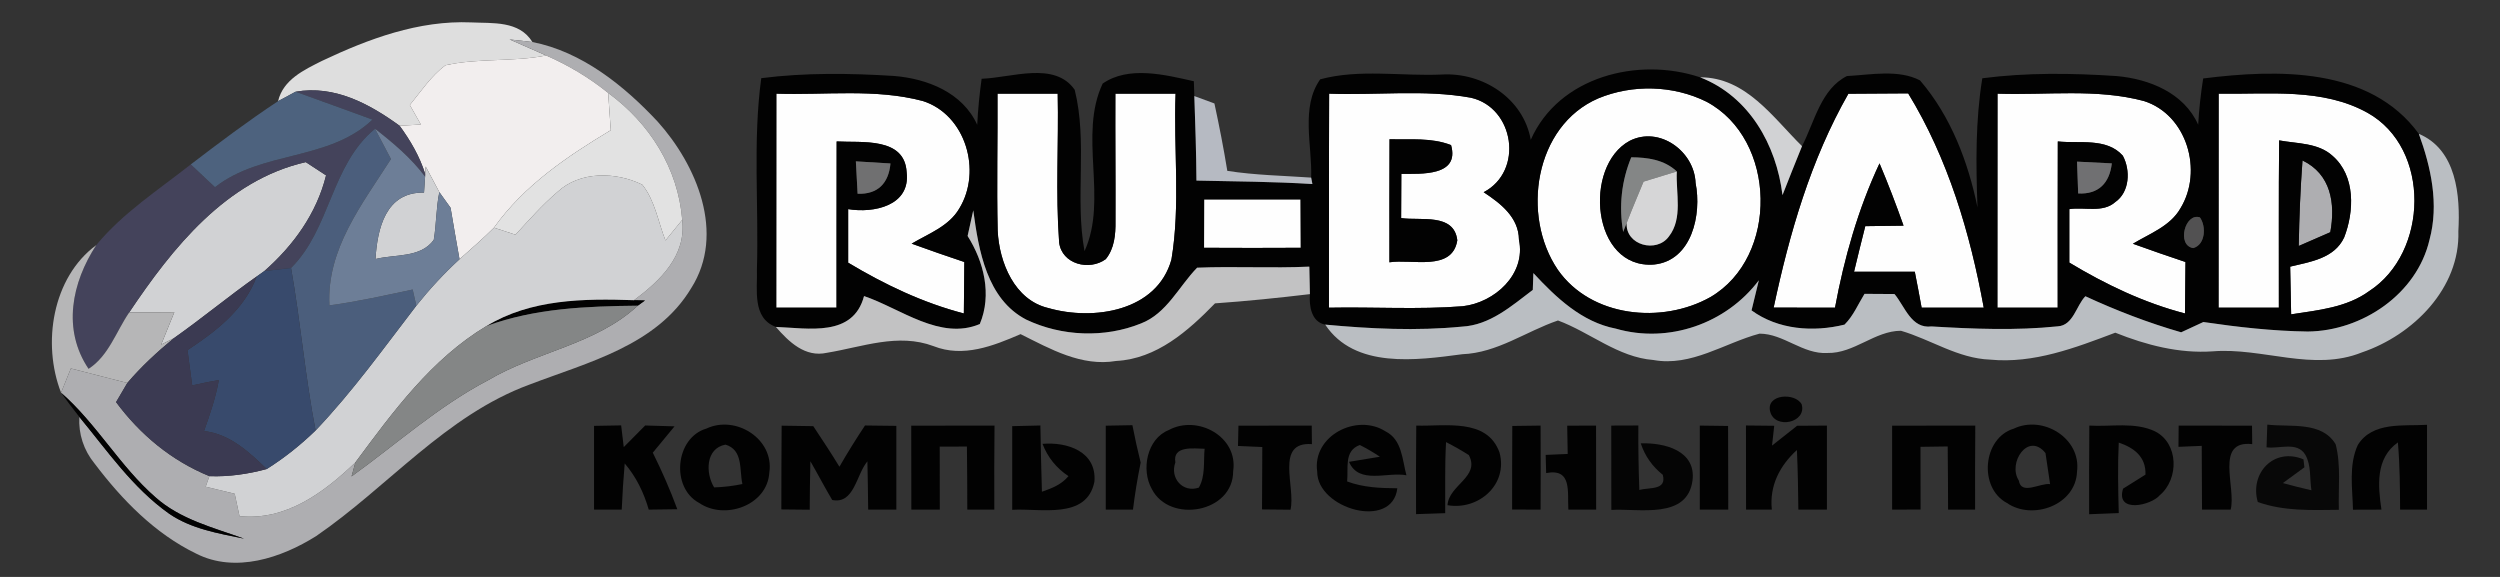 <?xml version="1.0" encoding="UTF-8" ?>
<!DOCTYPE svg PUBLIC "-//W3C//DTD SVG 1.1//EN" "http://www.w3.org/Graphics/SVG/1.1/DTD/svg11.dtd">
<svg width="260pt" height="60pt" viewBox="0 0 260 60" version="1.1" xmlns="http://www.w3.org/2000/svg">
<rect x="0" y="0" width="260" height="60" fill="#333333" stroke="none"/>
<g id="#fefefeff">
<path fill="#fefefe" opacity="1.00" d=" M 80.74 9.74 C 85.81 9.91 91.00 9.19 95.96 10.50 C 100.45 11.92 102.14 17.80 99.77 21.68 C 98.69 23.54 96.56 24.30 94.81 25.34 C 96.63 26.00 98.45 26.64 100.29 27.25 C 100.27 29.03 100.26 30.82 100.24 32.60 C 95.97 31.49 91.98 29.58 88.21 27.32 C 88.22 25.46 88.22 23.61 88.21 21.75 C 90.85 22.19 94.72 21.41 94.29 17.90 C 94.08 14.22 89.59 14.86 87.01 14.71 C 86.99 20.47 87.01 26.24 87.00 32.00 C 84.91 32.00 82.82 32.00 80.73 32.00 C 80.74 24.58 80.73 17.16 80.74 9.74 Z" />
<path fill="#fefefe" opacity="1.00" d=" M 103.74 9.74 C 105.82 9.74 107.91 9.74 110.00 9.74 C 110.11 14.89 109.77 20.06 110.15 25.21 C 110.43 27.49 113.30 28.20 115.00 26.95 C 115.90 25.85 116.03 24.38 116.01 23.02 C 116.03 18.59 115.98 14.17 116.00 9.74 C 118.09 9.74 120.17 9.74 122.26 9.74 C 122.04 15.48 122.78 21.31 121.83 26.99 C 120.33 32.39 113.71 33.38 109.04 32.04 C 105.51 31.22 103.92 27.29 103.76 24.00 C 103.65 19.25 103.77 14.49 103.74 9.74 Z" />
<path fill="#fefefe" opacity="1.00" d=" M 138.23 9.74 C 143.13 9.93 148.11 9.28 152.96 10.16 C 157.50 11.18 158.50 17.79 154.30 19.99 C 156.06 21.15 157.95 22.60 157.97 24.93 C 158.73 28.52 155.44 31.48 152.11 31.85 C 147.49 32.21 142.85 31.91 138.21 32.00 C 138.23 24.58 138.20 17.16 138.23 9.74 M 144.51 14.48 C 144.49 18.74 144.50 23.01 144.50 27.28 C 146.80 26.90 151.04 28.28 151.56 24.99 C 151.22 22.12 147.72 22.98 145.72 22.68 C 145.73 21.15 145.74 19.62 145.74 18.08 C 147.78 18.07 151.83 18.35 150.91 15.09 C 148.87 14.29 146.65 14.54 144.51 14.48 Z" />
<path fill="#fefefe" opacity="1.00" d=" M 166.22 10.23 C 169.79 8.75 174.01 8.86 177.48 10.58 C 184.80 14.48 185.02 26.73 177.88 30.90 C 172.84 33.73 165.47 33.01 162.01 28.05 C 158.19 22.43 159.58 13.09 166.22 10.23 M 169.48 14.65 C 164.63 17.27 165.52 28.02 172.02 27.51 C 175.97 27.11 176.99 22.28 176.34 19.03 C 176.22 15.74 172.58 13.07 169.48 14.65 Z" />
<path fill="#fefefe" opacity="1.00" d=" M 192.23 9.75 C 194.30 9.74 196.38 9.73 198.45 9.71 C 202.60 16.50 204.89 24.22 206.31 32.00 C 204.15 32.00 202.00 32.00 199.85 32.00 C 199.62 30.75 199.39 29.51 199.14 28.26 C 197.03 28.27 194.93 28.27 192.82 28.26 C 193.20 26.67 193.59 25.09 193.99 23.52 C 195.32 23.50 196.64 23.49 197.97 23.47 C 197.20 21.29 196.37 19.12 195.47 16.99 C 193.24 21.75 191.80 26.84 190.84 32.00 C 188.71 32.00 186.59 32.00 184.46 31.99 C 186.10 24.30 188.31 16.62 192.23 9.75 Z" />
<path fill="#fefefe" opacity="1.00" d=" M 207.74 9.74 C 212.81 9.92 218.02 9.18 222.98 10.51 C 227.46 11.94 229.14 17.79 226.77 21.66 C 225.71 23.53 223.57 24.29 221.82 25.35 C 223.63 26.00 225.45 26.64 227.29 27.25 C 227.27 29.03 227.25 30.82 227.24 32.60 C 222.97 31.49 218.98 29.58 215.21 27.31 C 215.21 25.46 215.22 23.60 215.21 21.75 C 216.76 21.50 218.68 22.17 219.98 21.02 C 221.49 19.98 221.59 17.70 220.77 16.19 C 219.09 14.30 216.25 14.95 214.01 14.71 C 213.99 20.47 214.00 26.24 214.00 32.00 C 211.91 32.00 209.82 32.00 207.73 32.00 C 207.74 24.58 207.73 17.16 207.74 9.74 Z" />
<path fill="#fefefe" opacity="1.00" d=" M 230.74 9.74 C 235.91 9.83 241.53 9.11 246.24 11.74 C 252.83 15.44 252.56 26.28 246.40 30.27 C 244.05 31.99 241.07 32.26 238.28 32.69 C 238.24 31.04 238.21 29.39 238.18 27.73 C 240.26 27.23 242.77 26.88 243.79 24.70 C 244.85 21.98 244.98 18.30 242.60 16.22 C 241.10 14.84 238.91 14.95 237.03 14.60 C 236.97 20.40 237.01 26.20 237.00 32.00 C 234.91 32.00 232.82 32.00 230.73 32.00 C 230.74 24.58 230.73 17.16 230.74 9.74 Z" />
<path fill="#fefefe" opacity="1.00" d=" M 125.23 20.74 C 128.57 20.74 131.91 20.74 135.26 20.74 C 135.26 22.42 135.27 24.09 135.28 25.77 C 131.92 25.79 128.57 25.79 125.22 25.77 C 125.22 24.09 125.22 22.41 125.23 20.74 Z" />
</g>
<g id="#dededeff">
<path fill="#dedede" opacity="1.00" d=" M 33.49 6.33 C 38.33 4.04 43.54 2.10 48.99 2.33 C 51.24 2.44 53.99 2.13 55.37 4.37 C 54.77 4.30 53.58 4.17 52.99 4.10 C 54.26 4.66 55.53 5.21 56.80 5.77 C 53.34 6.46 49.74 6.02 46.32 6.79 C 44.83 7.91 43.79 9.49 42.62 10.92 C 43.00 11.59 43.38 12.27 43.77 12.95 C 43.21 12.98 42.11 13.05 41.56 13.08 C 38.42 10.80 34.78 8.83 30.74 9.54 C 30.29 9.78 29.38 10.28 28.92 10.52 C 29.45 8.27 31.63 7.27 33.49 6.33 Z" />
</g>
<g id="#aeaeb1ff">
<path fill="#aeaeb1" opacity="1.00" d=" M 52.99 4.10 C 53.58 4.17 54.77 4.30 55.37 4.37 C 60.51 5.38 64.87 8.88 68.38 12.63 C 72.45 17.15 75.48 24.29 71.89 29.96 C 68.30 35.95 61.14 37.67 55.06 40.00 C 46.36 43.20 40.35 50.64 32.87 55.76 C 29.27 58.02 24.46 59.64 20.41 57.58 C 16.11 55.50 12.68 51.97 9.83 48.20 C 8.71 46.83 8.15 45.13 8.25 43.36 C 11.16 46.88 13.80 50.74 17.57 53.41 C 19.87 55.00 22.69 55.47 25.38 56.02 C 22.19 54.87 18.74 54.02 16.15 51.70 C 12.46 48.48 10.05 44.07 6.35 40.84 C 6.61 40.21 7.11 38.95 7.37 38.32 C 9.32 38.82 11.28 39.33 13.24 39.83 C 12.94 40.33 12.36 41.32 12.07 41.82 C 14.57 45.20 17.86 47.93 21.78 49.52 C 21.68 49.80 21.48 50.35 21.39 50.62 C 22.39 50.86 23.40 51.11 24.41 51.35 C 24.58 52.13 24.75 52.91 24.91 53.68 C 29.72 54.18 33.68 51.23 36.96 48.09 L 36.56 49.55 C 41.25 46.17 45.59 42.25 50.75 39.55 C 55.77 36.57 61.94 35.85 66.33 31.79 C 66.52 31.66 66.89 31.39 67.08 31.25 L 65.94 31.22 C 68.66 29.19 71.39 26.60 70.95 22.87 C 70.52 17.49 67.55 12.81 63.25 9.67 C 61.29 8.08 59.10 6.78 56.80 5.77 C 55.53 5.21 54.26 4.66 52.99 4.10 Z" />
<path fill="#aeaeb1" opacity="1.00" d=" M 239.46 16.69 C 242.42 18.11 242.90 21.16 242.35 24.15 C 241.26 24.63 240.16 25.10 239.07 25.58 C 239.12 22.61 239.24 19.65 239.46 16.69 Z" />
</g>
<g id="#f2eeeeff">
<path fill="#f2eeee" opacity="1.00" d=" M 46.32 6.79 C 49.74 6.02 53.34 6.46 56.80 5.77 C 59.10 6.78 61.29 8.08 63.25 9.67 C 63.33 10.96 63.43 12.25 63.52 13.54 C 58.96 16.28 54.50 19.29 51.37 23.68 C 50.23 24.83 48.99 25.88 47.79 26.96 C 47.47 25.18 47.16 23.39 46.86 21.61 C 46.57 21.20 45.99 20.39 45.69 19.98 C 45.22 19.09 44.75 18.20 44.27 17.32 L 44.22 18.09 C 43.65 16.27 42.68 14.61 41.56 13.08 C 42.11 13.05 43.21 12.98 43.77 12.95 C 43.38 12.27 43.00 11.59 42.62 10.92 C 43.79 9.49 44.83 7.91 46.32 6.79 Z" />
</g>
<g id="#020202ff">
<path fill="#020202" opacity="1.00" d=" M 159.20 14.54 C 162.11 7.95 170.38 5.89 176.81 8.04 C 181.91 10.02 184.74 15.06 185.38 20.29 C 186.05 18.59 186.72 16.89 187.41 15.20 C 188.71 12.68 189.37 9.27 192.08 7.91 C 194.56 7.78 197.42 7.19 199.68 8.36 C 202.87 12.06 204.68 16.81 205.66 21.57 C 205.49 17.09 205.44 12.57 206.16 8.14 C 210.78 7.54 215.48 7.60 220.12 7.91 C 223.52 8.21 227.14 9.66 228.61 12.97 C 228.70 11.36 228.88 9.76 229.13 8.16 C 236.81 7.20 246.47 6.93 251.56 13.92 C 252.83 17.41 253.67 21.25 252.67 24.93 C 251.36 30.58 245.67 34.42 240.01 34.48 C 236.37 34.43 232.74 34.02 229.15 33.49 C 228.57 33.76 227.42 34.29 226.84 34.56 C 223.43 33.58 220.11 32.30 216.88 30.81 C 215.93 31.77 215.63 33.85 214.00 33.94 C 209.65 34.39 205.24 34.21 200.88 33.95 C 198.77 34.21 198.12 31.89 197.03 30.58 C 195.98 30.57 194.94 30.56 193.91 30.56 C 193.24 31.64 192.75 32.85 191.83 33.76 C 188.58 34.56 184.93 34.30 182.16 32.28 C 182.41 31.23 182.66 30.19 182.92 29.15 C 179.52 33.67 173.51 35.76 168.05 34.18 C 164.51 33.50 161.83 30.94 159.47 28.40 C 159.46 28.84 159.42 29.71 159.41 30.15 C 157.20 31.82 154.95 33.82 152.04 33.97 C 147.31 34.43 142.54 34.20 137.82 33.76 C 136.37 33.48 136.14 31.81 136.23 30.59 C 136.21 29.87 136.19 28.44 136.17 27.73 C 132.28 27.91 128.39 27.68 124.50 27.84 C 122.59 29.80 121.35 32.60 118.66 33.64 C 114.88 35.17 110.41 34.99 106.73 33.24 C 102.62 31.11 101.78 26.03 101.22 21.88 C 101.03 22.77 100.83 23.65 100.63 24.54 C 102.33 27.23 103.18 30.65 101.90 33.70 C 97.78 35.44 93.66 32.08 89.86 30.79 C 88.73 35.09 84.07 34.13 80.69 34.00 C 78.19 33.07 78.79 30.08 78.72 27.99 C 78.92 21.38 78.28 14.71 79.17 8.13 C 83.74 7.55 88.38 7.61 92.98 7.90 C 96.44 8.18 100.12 9.63 101.63 12.98 C 101.71 11.38 101.87 9.78 102.09 8.19 C 105.16 8.10 109.68 6.33 111.77 9.34 C 113.13 14.80 111.77 20.58 112.79 26.12 C 115.26 20.71 112.13 14.07 114.68 8.69 C 117.37 6.82 121.15 7.77 124.16 8.45 L 124.21 9.99 C 124.31 12.92 124.41 15.85 124.43 18.78 C 128.45 18.87 132.47 18.89 136.49 19.14 L 136.36 18.47 C 136.48 15.13 135.25 11.17 137.30 8.25 C 141.35 7.15 145.76 7.94 149.96 7.75 C 154.20 7.51 158.43 10.22 159.20 14.54 M 80.74 9.74 C 80.73 17.16 80.74 24.58 80.73 32.00 C 82.82 32.00 84.91 32.00 87.00 32.00 C 87.01 26.24 86.99 20.47 87.01 14.71 C 89.59 14.86 94.08 14.22 94.29 17.90 C 94.72 21.41 90.85 22.19 88.21 21.75 C 88.22 23.61 88.22 25.46 88.21 27.32 C 91.98 29.58 95.97 31.49 100.24 32.60 C 100.26 30.82 100.27 29.03 100.29 27.25 C 98.45 26.64 96.63 26.00 94.81 25.34 C 96.56 24.30 98.69 23.54 99.77 21.68 C 102.14 17.80 100.45 11.92 95.96 10.50 C 91.00 9.19 85.81 9.91 80.74 9.74 M 103.74 9.74 C 103.77 14.49 103.65 19.25 103.76 24.00 C 103.92 27.29 105.51 31.22 109.04 32.04 C 113.71 33.38 120.33 32.39 121.83 26.99 C 122.78 21.31 122.04 15.48 122.26 9.74 C 120.17 9.74 118.09 9.74 116.00 9.74 C 115.98 14.17 116.03 18.59 116.01 23.02 C 116.03 24.38 115.90 25.85 115.00 26.95 C 113.30 28.20 110.43 27.49 110.15 25.21 C 109.77 20.06 110.11 14.89 110.00 9.74 C 107.91 9.74 105.82 9.74 103.74 9.74 M 138.23 9.74 C 138.20 17.16 138.23 24.58 138.21 32.00 C 142.85 31.91 147.49 32.21 152.11 31.85 C 155.44 31.48 158.73 28.52 157.97 24.93 C 157.95 22.60 156.06 21.15 154.30 19.99 C 158.50 17.79 157.50 11.18 152.96 10.16 C 148.11 9.28 143.13 9.93 138.23 9.74 M 166.22 10.23 C 159.58 13.09 158.19 22.43 162.01 28.05 C 165.47 33.01 172.84 33.73 177.88 30.90 C 185.02 26.73 184.80 14.48 177.48 10.58 C 174.01 8.86 169.79 8.75 166.22 10.23 M 192.23 9.75 C 188.31 16.62 186.10 24.30 184.46 31.99 C 186.59 32.00 188.71 32.00 190.84 32.00 C 191.80 26.84 193.24 21.75 195.47 16.99 C 196.37 19.12 197.20 21.29 197.97 23.47 C 196.64 23.49 195.32 23.50 193.99 23.52 C 193.59 25.09 193.20 26.67 192.82 28.26 C 194.93 28.27 197.03 28.27 199.14 28.26 C 199.39 29.51 199.62 30.75 199.85 32.00 C 202.00 32.00 204.15 32.00 206.31 32.00 C 204.89 24.22 202.60 16.50 198.45 9.71 C 196.38 9.73 194.30 9.74 192.23 9.75 M 207.74 9.74 C 207.73 17.16 207.74 24.58 207.73 32.00 C 209.82 32.00 211.91 32.00 214.00 32.00 C 214.00 26.24 213.99 20.47 214.01 14.71 C 216.25 14.95 219.09 14.30 220.77 16.19 C 221.59 17.70 221.49 19.98 219.98 21.02 C 218.68 22.17 216.76 21.50 215.21 21.75 C 215.22 23.60 215.21 25.46 215.21 27.31 C 218.98 29.58 222.97 31.49 227.24 32.60 C 227.25 30.82 227.27 29.03 227.29 27.25 C 225.45 26.64 223.63 26.00 221.82 25.35 C 223.57 24.29 225.71 23.53 226.77 21.66 C 229.14 17.79 227.46 11.94 222.98 10.51 C 218.02 9.18 212.81 9.92 207.74 9.74 M 230.74 9.74 C 230.73 17.16 230.74 24.58 230.73 32.00 C 232.82 32.00 234.91 32.00 237.00 32.00 C 237.01 26.20 236.97 20.40 237.03 14.60 C 238.91 14.95 241.10 14.84 242.60 16.22 C 244.98 18.30 244.85 21.98 243.79 24.70 C 242.77 26.88 240.26 27.23 238.18 27.73 C 238.21 29.39 238.24 31.04 238.28 32.69 C 241.07 32.26 244.05 31.99 246.40 30.27 C 252.56 26.28 252.83 15.44 246.24 11.74 C 241.53 9.11 235.91 9.83 230.74 9.74 M 89.01 16.78 C 89.05 17.63 89.14 19.31 89.19 20.15 C 91.29 20.23 92.42 19.06 92.61 17.00 C 91.71 16.94 89.91 16.84 89.01 16.78 M 216.01 16.81 C 216.04 17.64 216.10 19.29 216.13 20.12 C 218.23 20.23 219.39 19.06 219.63 16.99 C 218.73 16.94 216.92 16.85 216.01 16.81 M 239.46 16.69 C 239.24 19.65 239.12 22.61 239.07 25.58 C 240.16 25.10 241.26 24.63 242.35 24.15 C 242.90 21.16 242.42 18.11 239.46 16.69 M 125.23 20.74 C 125.22 22.41 125.22 24.09 125.22 25.77 C 128.57 25.79 131.92 25.79 135.28 25.77 C 135.27 24.09 135.26 22.42 135.26 20.74 C 131.91 20.74 128.57 20.74 125.23 20.74 M 228.09 25.80 C 229.37 25.46 229.46 23.53 228.79 22.61 C 227.24 22.09 226.35 25.52 228.09 25.80 Z" />
<path fill="#020202" opacity="1.00" d=" M 144.51 14.48 C 146.65 14.54 148.87 14.29 150.91 15.09 C 151.83 18.35 147.78 18.07 145.74 18.08 C 145.74 19.62 145.73 21.15 145.72 22.68 C 147.72 22.98 151.22 22.12 151.56 24.99 C 151.04 28.28 146.80 26.90 144.50 27.28 C 144.50 23.01 144.49 18.74 144.51 14.48 Z" />
<path fill="#020202" opacity="1.00" d=" M 169.48 14.65 C 172.58 13.07 176.22 15.74 176.34 19.03 C 176.99 22.28 175.97 27.11 172.02 27.51 C 165.52 28.02 164.63 17.27 169.48 14.65 M 169.65 16.36 C 168.63 18.83 168.35 21.48 168.81 24.12 L 169.17 23.20 C 169.05 25.52 172.29 26.35 173.56 24.60 C 175.05 22.70 174.27 20.06 174.39 17.83 C 173.08 16.61 171.36 16.37 169.65 16.36 Z" />
<path fill="#020202" opacity="1.00" d=" M 50.59 33.91 C 55.20 31.10 60.72 31.04 65.94 31.22 L 67.08 31.25 C 66.89 31.39 66.52 31.66 66.33 31.79 C 61.02 31.85 55.63 32.05 50.59 33.91 Z" />
<path fill="#020202" opacity="1.00" d=" M 6.35 40.84 C 10.05 44.07 12.46 48.48 16.15 51.70 C 18.74 54.02 22.19 54.87 25.38 56.02 C 22.69 55.47 19.87 55.00 17.57 53.41 C 13.80 50.74 11.16 46.88 8.25 43.36 C 7.60 42.54 6.97 41.70 6.35 40.84 Z" />
<path fill="#020202" opacity="1.00" d=" M 184.10 42.81 C 183.63 40.99 186.67 40.79 187.37 42.04 C 187.94 43.97 184.59 44.69 184.10 42.81 Z" />
<path fill="#020202" opacity="1.00" d=" M 64.87 46.50 C 65.62 45.75 66.36 45.00 67.10 44.25 C 67.87 44.27 69.39 44.31 70.15 44.34 C 69.40 45.25 68.64 46.17 67.89 47.08 C 68.84 48.99 69.70 50.95 70.44 52.96 C 69.70 52.97 68.21 52.99 67.47 53.00 C 66.96 51.24 66.17 49.60 64.97 48.20 C 64.83 49.80 64.73 51.40 64.66 53.00 C 63.94 53.00 62.50 53.00 61.78 53.00 C 61.78 50.10 61.78 47.19 61.78 44.29 C 62.49 44.28 63.89 44.25 64.60 44.24 C 64.67 44.80 64.80 45.93 64.87 46.50 Z" />
<path fill="#020202" opacity="1.00" d=" M 73.47 44.57 C 76.53 43.13 80.53 45.66 80.01 49.14 C 79.81 52.57 75.37 54.12 72.72 52.31 C 69.75 50.74 70.20 45.53 73.47 44.57 M 74.27 50.69 C 75.26 50.66 76.24 50.54 77.21 50.34 C 76.88 48.85 77.31 46.80 75.45 46.24 C 73.37 46.63 73.36 49.21 74.27 50.69 Z" />
<path fill="#020202" opacity="1.00" d=" M 81.29 44.27 C 82.38 44.29 83.48 44.30 84.58 44.32 C 85.50 45.71 86.43 47.11 87.30 48.54 C 88.14 47.08 89.03 45.65 89.96 44.25 C 90.78 44.26 92.40 44.28 93.22 44.29 C 93.23 47.19 93.23 50.10 93.22 53.00 C 92.49 53.00 91.02 53.00 90.29 53.00 C 90.27 51.33 90.25 49.65 90.21 47.98 C 89.04 49.37 88.85 52.46 86.55 52.00 C 85.76 50.67 85.05 49.30 84.28 47.97 C 84.24 49.65 84.22 51.33 84.21 53.01 C 83.47 53.00 81.99 52.99 81.26 52.98 C 81.27 50.08 81.26 47.18 81.29 44.27 Z" />
<path fill="#020202" opacity="1.00" d=" M 115.00 44.27 C 115.70 44.26 117.08 44.24 117.77 44.22 C 118.02 45.53 118.31 46.82 118.63 48.11 C 118.30 49.73 118.03 51.36 117.83 53.00 C 117.12 53.00 115.71 53.00 115.00 53.00 C 115.00 50.09 115.00 47.18 115.00 44.27 Z" />
<path fill="#020202" opacity="1.00" d=" M 121.54 44.73 C 124.53 43.10 128.79 45.40 128.25 49.00 C 128.26 53.34 121.63 54.47 119.79 50.86 C 118.65 48.86 119.28 45.63 121.54 44.73 M 122.24 48.09 C 121.64 49.70 123.00 51.29 124.68 50.71 C 125.38 49.49 125.15 48.02 125.28 46.67 C 124.20 46.66 121.92 46.30 122.24 48.09 Z" />
<path fill="#020202" opacity="1.00" d=" M 136.99 49.06 C 136.45 45.32 141.11 42.95 144.09 44.86 C 145.82 45.72 145.83 47.81 146.27 49.43 C 144.32 49.04 141.31 50.43 140.30 48.03 C 141.11 47.90 142.71 47.63 143.51 47.50 C 142.84 47.05 142.14 46.64 141.42 46.28 C 139.75 46.88 140.25 48.70 140.10 50.07 C 141.77 50.70 143.55 50.77 145.32 50.78 C 144.82 55.16 136.98 52.92 136.99 49.06 Z" />
<path fill="#020202" opacity="1.00" d=" M 147.29 44.26 C 150.27 44.36 154.65 43.44 155.95 47.06 C 156.86 50.40 153.76 53.10 150.54 52.54 C 150.68 50.42 153.96 49.60 152.76 47.33 C 151.99 46.84 151.20 46.39 150.39 45.98 C 150.25 48.44 150.32 50.91 150.30 53.37 C 149.29 53.41 148.28 53.44 147.27 53.47 C 147.26 50.40 147.26 47.33 147.29 44.26 Z" />
<path fill="#020202" opacity="1.00" d=" M 157.28 44.30 C 158.26 44.29 159.24 44.28 160.22 44.26 C 160.23 47.18 160.24 50.09 160.22 53.00 C 159.48 53.00 158.00 52.99 157.26 52.99 C 157.26 50.10 157.26 47.20 157.28 44.30 Z" />
<path fill="#020202" opacity="1.00" d=" M 162.99 44.27 C 163.74 44.27 165.24 44.26 165.99 44.26 C 166.00 47.17 166.00 50.08 166.00 53.00 C 165.28 53.00 163.83 53.00 163.11 53.00 C 162.99 51.20 163.54 48.67 160.80 49.20 L 160.75 47.31 C 161.32 47.28 162.47 47.24 163.04 47.21 C 163.03 46.48 163.00 45.01 162.99 44.27 Z" />
<path fill="#020202" opacity="1.00" d=" M 209.43 44.58 C 212.46 43.13 216.47 45.59 216.01 49.05 C 215.89 52.53 211.39 54.15 208.72 52.31 C 205.76 50.74 206.19 45.56 209.43 44.58 M 209.96 49.98 C 210.20 51.55 212.22 50.19 213.21 50.35 C 213.09 49.54 212.85 47.93 212.73 47.12 C 210.94 44.87 208.76 48.15 209.96 49.98 Z" />
<path fill="#020202" opacity="1.00" d=" M 217.29 44.26 C 219.55 44.40 222.01 43.86 224.12 44.86 C 226.60 46.11 226.62 49.81 224.62 51.50 C 223.73 52.57 219.99 53.42 220.80 50.82 C 221.38 50.46 222.55 49.72 223.13 49.36 C 223.19 47.51 221.95 46.57 220.35 46.03 C 220.23 48.47 220.29 50.92 220.35 53.36 C 219.58 53.39 218.04 53.45 217.27 53.48 C 217.26 50.41 217.26 47.33 217.29 44.26 Z" />
<path fill="#020202" opacity="1.00" d=" M 94.77 44.27 C 97.66 44.27 100.54 44.27 103.43 44.26 C 103.40 47.17 103.40 50.09 103.41 53.00 C 102.70 53.00 101.30 53.00 100.60 53.00 C 100.59 50.81 100.59 48.63 100.56 46.44 C 99.62 46.44 98.67 46.44 97.73 46.45 C 97.73 48.63 97.73 50.81 97.74 53.00 C 97.00 53.00 95.52 53.00 94.78 53.00 C 94.78 50.09 94.77 47.18 94.77 44.27 Z" />
<path fill="#020202" opacity="1.00" d=" M 105.27 44.32 C 106.01 44.30 107.47 44.27 108.20 44.25 C 108.24 46.55 108.29 48.85 108.36 51.14 C 109.39 50.79 110.41 50.38 111.12 49.52 C 109.86 48.68 108.96 47.56 108.42 46.16 C 111.02 45.94 114.07 46.97 113.82 50.09 C 113.03 54.09 108.16 52.83 105.27 53.02 C 105.26 50.12 105.26 47.22 105.27 44.32 Z" />
<path fill="#020202" opacity="1.00" d=" M 128.80 44.27 C 131.34 44.27 133.88 44.27 136.42 44.26 L 136.44 46.19 C 132.55 45.90 134.78 50.70 134.21 53.01 C 133.47 53.00 131.99 52.98 131.25 52.98 C 131.26 50.81 131.27 48.65 131.28 46.49 C 130.65 46.46 129.38 46.41 128.75 46.38 L 128.80 44.27 Z" />
<path fill="#020202" opacity="1.00" d=" M 176.78 44.26 C 177.52 44.27 178.99 44.29 179.72 44.30 C 179.73 47.20 179.73 50.10 179.74 53.00 C 179.00 53.00 177.52 53.00 176.78 53.00 C 176.78 50.09 176.78 47.17 176.78 44.26 Z" />
<path fill="#020202" opacity="1.00" d=" M 181.58 44.25 C 182.31 44.26 183.79 44.28 184.52 44.28 L 184.29 46.34 C 185.16 45.65 186.03 44.97 186.90 44.28 C 187.67 44.28 189.22 44.27 190.00 44.26 C 190.00 47.18 190.00 50.09 190.00 53.00 C 189.26 53.00 187.77 53.00 187.03 53.00 C 187.01 50.93 186.97 48.87 186.88 46.80 C 185.09 48.43 184.01 50.52 184.27 53.00 C 183.60 53.00 182.26 53.00 181.59 53.00 C 181.59 50.08 181.59 47.17 181.58 44.25 Z" />
<path fill="#020202" opacity="1.00" d=" M 196.78 44.27 C 199.66 44.27 202.54 44.27 205.43 44.26 C 205.40 47.17 205.41 50.09 205.41 53.00 C 204.71 53.00 203.30 53.00 202.60 53.00 C 202.59 50.81 202.59 48.62 202.56 46.43 C 201.61 46.44 200.67 46.45 199.73 46.47 C 199.73 48.64 199.73 50.82 199.74 52.99 C 199.00 53.00 197.52 53.00 196.78 53.00 C 196.78 50.09 196.78 47.18 196.78 44.27 Z" />
<path fill="#020202" opacity="1.00" d=" M 226.58 44.26 C 229.12 44.27 231.66 44.27 234.21 44.27 L 234.23 46.19 C 230.29 45.75 232.58 50.70 231.99 53.00 C 231.24 53.00 229.75 53.00 229.01 53.00 C 229.00 50.79 228.99 48.58 228.98 46.37 C 228.37 46.40 227.16 46.45 226.56 46.47 L 226.58 44.26 Z" />
<path fill="#020202" opacity="1.00" d=" M 245.21 46.28 C 246.74 43.82 249.96 44.33 252.41 44.18 C 252.40 47.12 252.41 50.06 252.41 53.00 C 251.71 53.00 250.31 53.00 249.61 53.00 C 249.60 50.67 249.58 48.33 249.38 46.01 C 247.03 47.68 247.31 50.52 247.67 53.00 C 246.93 53.00 245.45 53.00 244.71 53.01 C 244.66 50.77 244.25 48.39 245.21 46.28 Z" />
</g>
<g id="#d1d2d4ff">
<path fill="#d1d2d4" opacity="1.00" d=" M 176.81 8.04 C 181.57 8.03 184.37 12.20 187.41 15.20 C 186.72 16.89 186.05 18.59 185.38 20.29 C 184.74 15.06 181.91 10.02 176.81 8.04 Z" />
<path fill="#d1d2d4" opacity="1.00" d=" M 13.43 32.50 C 17.92 25.80 23.52 18.75 31.80 16.86 C 32.33 17.21 33.38 17.90 33.91 18.24 C 32.93 22.20 30.52 25.53 27.49 28.19 C 27.29 28.33 26.90 28.61 26.70 28.75 C 23.77 30.81 21.01 33.11 18.08 35.17 L 16.76 35.84 C 17.10 35.00 17.79 33.31 18.13 32.47 C 16.56 32.48 14.99 32.49 13.43 32.50 Z" />
<path fill="#d1d2d4" opacity="1.00" d=" M 44.22 18.09 L 44.27 17.32 C 44.75 18.20 45.22 19.09 45.69 19.98 C 45.35 21.62 45.39 23.30 45.11 24.95 C 43.73 26.85 41.07 26.42 39.05 26.94 C 39.25 23.79 40.09 19.95 44.10 20.03 C 44.13 19.62 44.18 18.79 44.21 18.37 L 44.22 18.09 Z" />
<path fill="#d1d2d4" opacity="1.00" d=" M 57.98 19.96 C 60.33 17.77 64.07 17.86 66.80 19.21 C 68.12 20.86 68.45 23.08 69.21 25.01 C 69.64 24.48 70.52 23.41 70.95 22.87 C 71.39 26.60 68.66 29.19 65.94 31.22 C 60.72 31.04 55.20 31.10 50.59 33.91 C 44.88 37.33 40.86 42.83 36.96 48.09 C 33.68 51.23 29.72 54.18 24.91 53.68 C 24.75 52.91 24.58 52.13 24.41 51.35 C 23.40 51.11 22.39 50.86 21.39 50.62 C 21.48 50.35 21.68 49.80 21.78 49.52 C 23.79 49.60 25.80 49.30 27.74 48.78 C 29.57 47.63 31.27 46.27 32.82 44.77 C 36.66 40.74 39.91 36.20 43.30 31.79 C 44.67 30.07 46.17 28.45 47.79 26.96 C 48.99 25.88 50.23 24.83 51.37 23.68 C 51.93 23.86 53.05 24.23 53.61 24.41 C 55.02 22.88 56.39 21.31 57.98 19.96 Z" />
</g>
<g id="#44435bff">
<path fill="#44435b" opacity="1.00" d=" M 30.74 9.54 C 34.78 8.83 38.42 10.80 41.56 13.08 C 42.68 14.61 43.65 16.27 44.22 18.09 L 44.21 18.37 C 42.75 16.43 40.90 14.87 39.00 13.39 C 34.40 17.18 34.39 23.77 30.27 27.87 C 29.58 27.95 28.19 28.11 27.49 28.19 C 30.52 25.53 32.93 22.20 33.91 18.24 C 33.38 17.90 32.33 17.21 31.80 16.86 C 23.52 18.75 17.92 25.80 13.43 32.50 C 12.08 34.48 11.30 37.01 9.21 38.36 C 6.45 34.25 7.47 29.39 10.01 25.49 C 12.77 22.14 16.47 19.76 19.84 17.10 C 20.68 17.89 21.52 18.68 22.36 19.47 C 27.24 15.64 34.19 16.77 38.74 12.44 C 36.08 11.45 33.40 10.51 30.74 9.54 Z" />
</g>
<g id="#4d627eff">
<path fill="#4d627e" opacity="1.00" d=" M 28.92 10.52 C 29.38 10.28 30.29 9.78 30.74 9.54 C 33.40 10.51 36.08 11.45 38.74 12.44 C 34.19 16.77 27.24 15.64 22.36 19.47 C 21.52 18.68 20.68 17.89 19.84 17.10 C 22.81 14.83 25.80 12.58 28.92 10.52 Z" />
</g>
<g id="#e2e2e2ff">
<path fill="#e2e2e2" opacity="1.00" d=" M 63.25 9.67 C 67.55 12.81 70.52 17.49 70.95 22.87 C 70.52 23.41 69.64 24.48 69.21 25.01 C 68.45 23.08 68.12 20.86 66.80 19.21 C 64.07 17.86 60.33 17.77 57.98 19.96 C 56.39 21.31 55.02 22.88 53.61 24.41 C 53.05 24.23 51.93 23.86 51.37 23.68 C 54.50 19.29 58.96 16.28 63.52 13.54 C 63.43 12.25 63.33 10.96 63.25 9.67 Z" />
</g>
<g id="#b6bac2ff">
<path fill="#b6bac2" opacity="1.00" d=" M 124.21 9.99 C 124.73 10.19 125.77 10.57 126.30 10.76 C 126.80 13.08 127.26 15.42 127.64 17.77 C 130.52 18.22 133.45 18.27 136.36 18.47 L 136.49 19.14 C 132.47 18.89 128.45 18.87 124.43 18.78 C 124.41 15.85 124.31 12.92 124.21 9.99 Z" />
</g>
<g id="#4b5e7cff">
<path fill="#4b5e7c" opacity="1.00" d=" M 30.27 27.87 C 34.39 23.77 34.40 17.18 39.00 13.39 C 39.55 14.44 40.10 15.49 40.66 16.54 C 37.69 21.20 33.95 25.90 34.26 31.76 C 37.18 31.37 40.05 30.72 42.92 30.11 C 43.02 30.53 43.20 31.37 43.30 31.79 C 39.91 36.20 36.66 40.74 32.82 44.77 C 31.74 39.17 31.26 33.48 30.27 27.87 Z" />
</g>
<g id="#6d7e97ff">
<path fill="#6d7e97" opacity="1.00" d=" M 39.00 13.39 C 40.90 14.87 42.75 16.43 44.21 18.37 C 44.18 18.79 44.13 19.62 44.10 20.03 C 40.09 19.95 39.25 23.79 39.05 26.94 C 41.07 26.42 43.73 26.85 45.11 24.95 C 45.39 23.30 45.35 21.62 45.69 19.98 C 45.99 20.39 46.57 21.20 46.86 21.61 C 47.16 23.39 47.47 25.18 47.79 26.96 C 46.17 28.45 44.67 30.07 43.30 31.79 C 43.20 31.37 43.02 30.53 42.92 30.11 C 40.05 30.72 37.18 31.37 34.26 31.76 C 33.95 25.90 37.69 21.20 40.66 16.54 C 40.10 15.49 39.55 14.44 39.00 13.39 Z" />
</g>
<g id="#babec2ff">
<path fill="#babec2" opacity="1.00" d=" M 251.56 13.92 C 255.49 15.57 255.88 20.35 255.67 24.04 C 255.86 29.98 250.97 34.84 245.64 36.65 C 240.58 38.69 235.31 36.12 230.12 36.54 C 226.63 36.78 223.21 35.89 219.99 34.60 C 215.83 36.17 211.50 37.84 206.97 37.40 C 203.63 37.28 200.81 35.31 197.70 34.40 C 194.99 34.40 192.82 36.77 190.06 36.71 C 187.50 36.87 185.48 34.69 182.99 34.70 C 179.33 35.68 175.90 38.16 171.95 37.44 C 168.26 37.15 165.38 34.57 162.03 33.33 C 158.69 34.47 155.72 36.70 152.07 36.84 C 147.33 37.47 140.89 38.38 137.82 33.76 C 142.54 34.20 147.31 34.43 152.04 33.97 C 154.95 33.82 157.20 31.82 159.41 30.15 C 159.42 29.71 159.46 28.84 159.47 28.40 C 161.83 30.94 164.51 33.50 168.05 34.18 C 173.51 35.76 179.52 33.67 182.92 29.15 C 182.66 30.19 182.41 31.23 182.16 32.28 C 184.93 34.30 188.58 34.56 191.83 33.76 C 192.75 32.85 193.24 31.64 193.91 30.56 C 194.94 30.56 195.98 30.57 197.03 30.58 C 198.12 31.89 198.77 34.21 200.88 33.95 C 205.24 34.21 209.65 34.39 214.00 33.94 C 215.63 33.85 215.93 31.77 216.88 30.81 C 220.11 32.30 223.43 33.58 226.84 34.56 C 227.42 34.29 228.57 33.76 229.15 33.49 C 232.74 34.02 236.37 34.43 240.01 34.48 C 245.67 34.42 251.36 30.58 252.67 24.93 C 253.67 21.25 252.83 17.41 251.56 13.92 Z" />
</g>
<g id="#848686ff">
<path fill="#848686" opacity="1.00" d=" M 169.65 16.36 C 171.36 16.37 173.08 16.61 174.39 17.83 C 173.24 18.19 172.08 18.54 170.93 18.89 C 170.34 20.32 169.73 21.75 169.17 23.20 L 168.81 24.12 C 168.35 21.48 168.63 18.83 169.65 16.36 Z" />
<path fill="#848686" opacity="1.00" d=" M 50.59 33.91 C 55.63 32.05 61.02 31.85 66.33 31.79 C 61.94 35.85 55.77 36.57 50.75 39.55 C 45.59 42.25 41.25 46.17 36.56 49.55 L 36.96 48.09 C 40.86 42.83 44.88 37.33 50.59 33.91 Z" />
</g>
<g id="#707071ff">
<path fill="#707071" opacity="1.00" d=" M 89.01 16.78 C 89.91 16.84 91.71 16.94 92.61 17.00 C 92.42 19.06 91.29 20.23 89.19 20.15 C 89.14 19.31 89.05 17.63 89.01 16.78 Z" />
</g>
<g id="#707072ff">
<path fill="#707072" opacity="1.00" d=" M 216.01 16.81 C 216.92 16.85 218.73 16.94 219.63 16.99 C 219.39 19.06 218.23 20.23 216.13 20.12 C 216.10 19.29 216.04 17.64 216.01 16.81 Z" />
</g>
<g id="#d6d6d7ff">
<path fill="#d6d6d7" opacity="1.00" d=" M 170.93 18.89 C 172.08 18.54 173.24 18.19 174.39 17.83 C 174.27 20.06 175.05 22.70 173.56 24.60 C 172.29 26.35 169.05 25.52 169.17 23.20 C 169.73 21.75 170.34 20.32 170.93 18.89 Z" />
</g>
<g id="#c2c2c3ff">
<path fill="#c2c2c3" opacity="1.00" d=" M 100.63 24.54 C 100.83 23.65 101.03 22.77 101.22 21.88 C 101.78 26.03 102.62 31.11 106.73 33.24 C 110.41 34.99 114.88 35.17 118.66 33.64 C 121.35 32.60 122.59 29.80 124.50 27.84 C 128.39 27.68 132.28 27.91 136.17 27.73 C 136.19 28.44 136.21 29.87 136.23 30.59 C 132.94 30.98 129.65 31.32 126.36 31.55 C 123.57 34.42 120.29 37.32 116.08 37.54 C 112.48 38.15 109.23 36.29 106.14 34.75 C 103.29 35.98 100.18 37.22 97.09 36.00 C 93.39 34.61 89.67 36.09 86.00 36.69 C 83.73 37.20 82.04 35.55 80.69 34.00 C 84.07 34.13 88.73 35.09 89.86 30.79 C 93.66 32.08 97.78 35.44 101.90 33.70 C 103.18 30.65 102.33 27.23 100.63 24.54 Z" />
</g>
<g id="#525152ff">
<path fill="#525152" opacity="1.00" d=" M 228.09 25.80 C 226.35 25.52 227.24 22.09 228.79 22.61 C 229.46 23.53 229.37 25.46 228.09 25.80 Z" />
</g>
<g id="#b6b6b7ff">
<path fill="#b6b6b7" opacity="1.00" d=" M 6.35 40.84 C 4.36 35.73 5.44 28.86 10.01 25.49 C 7.47 29.39 6.45 34.25 9.21 38.36 C 11.30 37.01 12.08 34.48 13.43 32.50 C 14.99 32.49 16.56 32.48 18.13 32.47 C 17.79 33.31 17.10 35.00 16.76 35.84 L 18.08 35.17 C 16.35 36.60 14.69 38.12 13.24 39.83 C 11.28 39.33 9.32 38.82 7.37 38.32 C 7.11 38.95 6.61 40.21 6.35 40.84 Z" />
</g>
<g id="#384a6cff">
<path fill="#384a6c" opacity="1.00" d=" M 26.70 28.75 C 26.90 28.61 27.29 28.33 27.49 28.19 C 28.19 28.11 29.58 27.95 30.27 27.87 C 31.26 33.48 31.74 39.17 32.82 44.77 C 31.27 46.27 29.57 47.63 27.74 48.78 C 25.89 46.99 23.89 45.13 21.22 44.83 C 21.83 43.10 22.44 41.35 22.76 39.53 C 21.83 39.68 20.91 39.88 19.99 40.08 C 19.83 38.85 19.66 37.63 19.50 36.41 C 22.47 34.45 25.41 32.21 26.70 28.75 Z" />
</g>
<g id="#3b3a52ff">
<path fill="#3b3a52" opacity="1.00" d=" M 18.08 35.17 C 21.01 33.11 23.77 30.81 26.70 28.75 C 25.41 32.21 22.47 34.45 19.50 36.41 C 19.66 37.63 19.83 38.85 19.99 40.08 C 20.91 39.88 21.83 39.68 22.76 39.53 C 22.44 41.35 21.83 43.10 21.22 44.83 C 23.89 45.13 25.89 46.99 27.74 48.78 C 25.80 49.30 23.79 49.60 21.78 49.52 C 17.86 47.93 14.57 45.20 12.07 41.82 C 12.36 41.32 12.94 40.33 13.24 39.83 C 14.69 38.12 16.35 36.60 18.08 35.17 Z" />
</g>
<g id="#050505ff">
<path fill="#050505" opacity="1.00" d=" M 167.57 44.26 C 168.28 44.26 169.69 44.25 170.39 44.25 C 170.37 46.49 170.41 48.72 170.49 50.96 C 171.51 50.66 173.37 51.03 172.93 49.38 C 171.84 48.51 171.07 47.42 170.64 46.11 C 173.09 46.02 176.42 46.86 176.02 49.98 C 175.47 54.05 170.46 52.86 167.58 53.03 C 167.58 50.10 167.58 47.18 167.57 44.26 Z" />
</g>
<g id="#080808ff">
<path fill="#080808" opacity="1.00" d=" M 235.80 44.16 C 238.17 44.44 241.47 43.78 242.91 46.21 C 243.48 48.43 243.17 50.76 243.24 53.02 C 240.41 53.05 237.52 53.18 234.81 52.21 C 233.94 49.22 236.48 46.49 239.56 47.77 L 239.66 48.60 C 239.10 49.01 237.98 49.83 237.42 50.24 C 238.40 50.51 239.39 50.76 240.39 50.99 C 240.19 49.76 240.39 48.40 239.75 47.29 C 238.90 45.88 237.02 46.71 235.72 46.52 L 235.80 44.16 Z" />
</g>
</svg>
